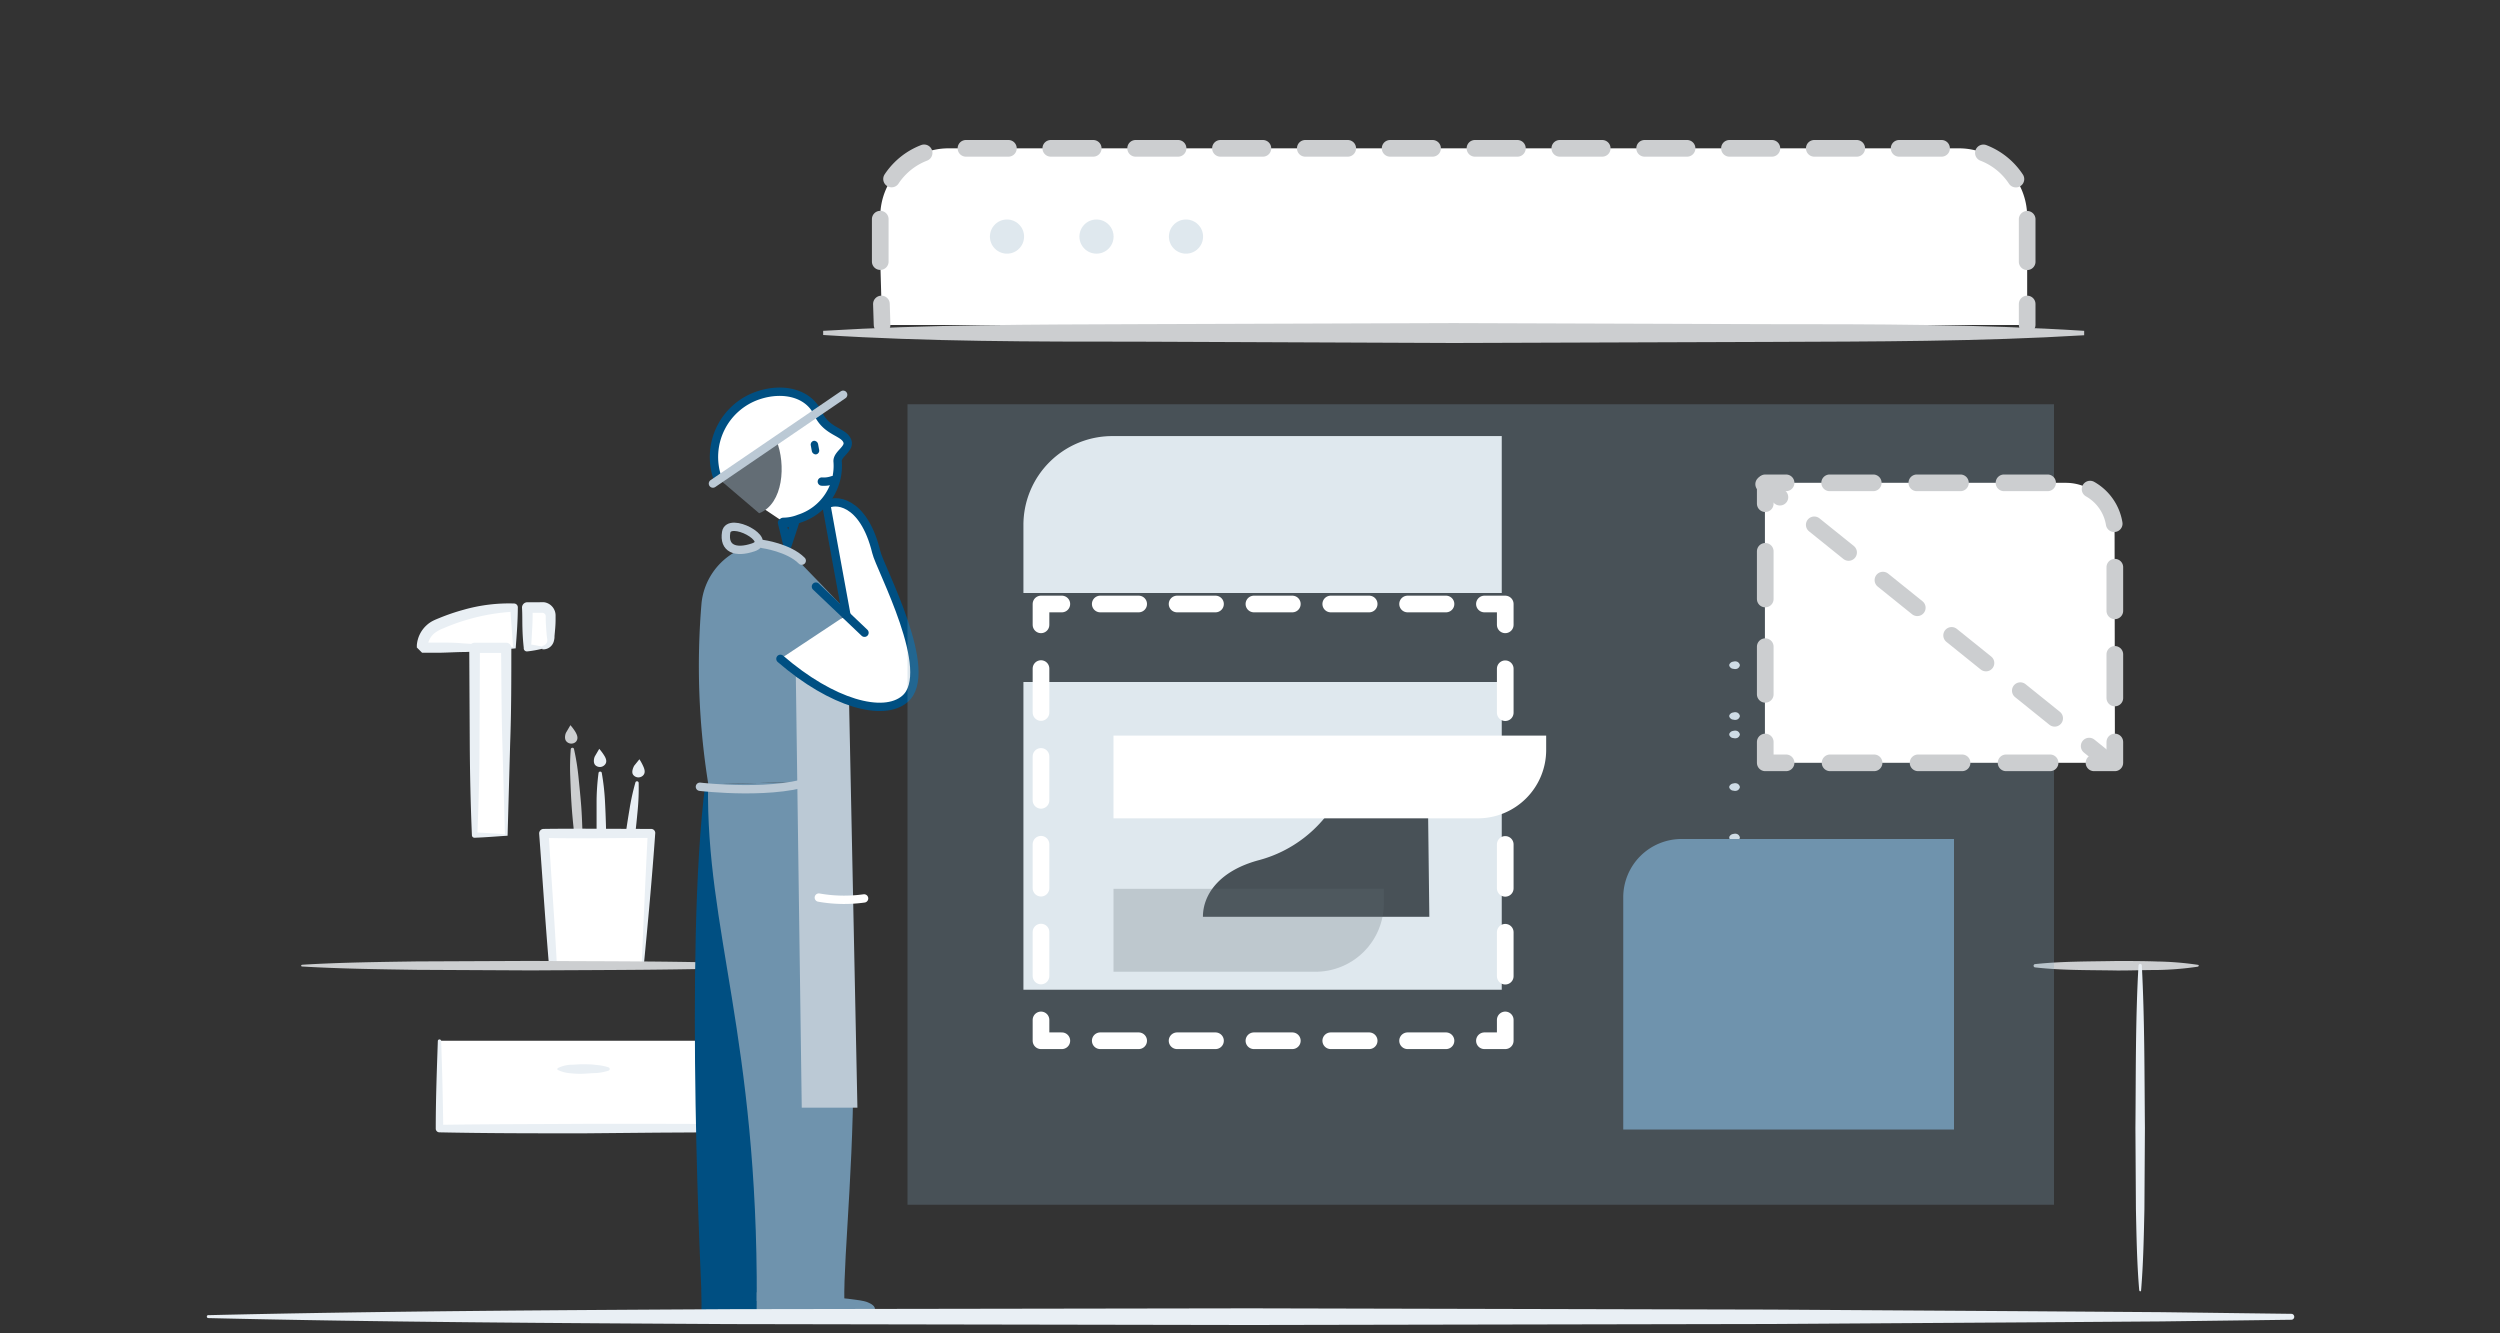 <svg xmlns="http://www.w3.org/2000/svg" width="300" height="160" viewBox="0 0 300 160"><rect x="0" y="0" width="300" height="160" fill="#333333" stroke="none"/><defs><style>.cls-1,.cls-4{fill:#fff;}.cls-2{fill:#CCCED0;}.cls-3{fill:#e9eff4;}.cls-4,.cls-6,.cls-9{stroke:#004f82;}.cls-10,.cls-11,.cls-13,.cls-14,.cls-16,.cls-17,.cls-18,.cls-20,.cls-21,.cls-22,.cls-23,.cls-4,.cls-9{stroke-linecap:round;stroke-linejoin:round;}.cls-19,.cls-5{fill:#636D75;}.cls-12,.cls-6{fill:#004f82;}.cls-6{stroke-miterlimit:10;stroke-width:0.73px;}.cls-7{fill:#6F93AD;}.cls-8{fill:#BBC9D5;}.cls-10,.cls-11,.cls-13,.cls-14,.cls-16,.cls-17,.cls-18,.cls-20,.cls-21,.cls-22,.cls-23,.cls-9{fill:none;}.cls-10{stroke:#BBC9D5;}.cls-11,.cls-16,.cls-17,.cls-18{stroke:#fff;}.cls-13,.cls-14,.cls-20,.cls-21,.cls-22,.cls-23{stroke:#CCCED0;}.cls-13,.cls-14,.cls-16,.cls-17,.cls-18,.cls-20,.cls-21,.cls-22,.cls-23{stroke-width:2px;}.cls-14{stroke-dasharray:5.09 5.09;}.cls-15{fill:#86a6bd;}.cls-15,.cls-19{opacity:0.26;}.cls-17{stroke-dasharray:4.61 4.61;}.cls-18{stroke-dasharray:5.27 5.27;}.cls-20{stroke-dasharray:5.28 5.28;}.cls-21{stroke-dasharray:5.72 5.72;}.cls-22{stroke-dasharray:5.23 5.23;}.cls-23{stroke-dasharray:5.29 5.29;}</style></defs><title>illustration-start</title><path class="cls-1" d="M69.6 102.93l-.92-13"/><path class="cls-2" d="M69.5 102.93a16.71 16.71 0 0 1-.63-3.22c-.12-1.08-.22-2.16-.29-3.25s-.11-2.17-.15-3.26a27.87 27.87 0 0 1 .06-3.27.2.2 0 0 1 .4 0 27.87 27.87 0 0 1 .52 3.23c.11 1.08.22 2.16.31 3.24s.13 2.17.17 3.25a16.71 16.71 0 0 1-.17 3.28.1.1 0 0 1-.2 0z"/><path class="cls-1" d="M72.27 105.78l-.23-13"/><path class="cls-3" d="M72.17 105.79a16.63 16.63 0 0 1-.46-3.24c-.06-1.08-.11-2.17-.12-3.25v-3.25a27.74 27.74 0 0 1 .23-3.26.2.2 0 0 1 .4 0 27.74 27.74 0 0 1 .37 3.21c.06 1.08.1 2.17.13 3.25v3.25a16.63 16.63 0 0 1-.35 3.26.1.1 0 0 1-.2 0z"/><path class="cls-1" d="M74.8 106.86l1.65-12.9"/><path class="cls-3" d="M74.7 106.84a16.63 16.63 0 0 1 0-3.28c.1-1.08.21-2.16.35-3.23s.31-2.14.49-3.21a27.74 27.74 0 0 1 .7-3.19.2.2 0 0 1 .4.05 27.74 27.74 0 0 1-.12 3.26c-.1 1.08-.21 2.16-.34 3.23s-.29 2.15-.47 3.22a16.63 16.63 0 0 1-.81 3.17.1.1 0 0 1-.2 0z"/><path class="cls-1" d="M77.1 115.98h-10.75l-1.1-15.93h12.94l-1.09 15.93z"/><path class="cls-3" d="M77.24 116h-.08c-3.46.16-7.13.34-10.82.38a.45.45 0 0 1-.45-.41c-.45-5.3-.79-10.62-1.19-15.92a.54.54 0 0 1 .5-.58c4.31-.06 8.63 0 12.94 0a.49.49 0 0 1 .49.5c-.39 5.51-.89 10.87-1.39 16.03zm-.24-.1v-.07c.23-5.39.46-10.62.73-15.82l.5.54c-4.31 0-8.63.1-12.94 0l.54-.58c.33 5.31.73 10.62 1 15.94l-.45-.42c3.42.07 6.89.25 10.62.41z"/><path class="cls-2" d="M69.12 89a.79.79 0 0 1-1.12 0c-.32-.29-.18-.91-.06-1.11l.51-.87a6.09 6.09 0 0 1 .6.81c.25.44.36.82.07 1.17z"/><path class="cls-3" d="M72.57 91.78a.79.79 0 0 1-1.11.06c-.32-.29-.18-.91-.06-1.11l.51-.87a6.09 6.09 0 0 1 .6.81c.25.4.36.79.06 1.11zM77.12 93.1a.79.79 0 0 1-1.12-.1c-.28-.34 0-.92.1-1.11l.63-.78a6.09 6.09 0 0 1 .48.89c.19.42.24.82-.09 1.1z"/><path class="cls-1" d="M263.75 115.87h-19.52"/><path class="cls-2" d="M263.75 116a37.5 37.5 0 0 1-4.88.4c-1.63 0-3.25.07-4.88.06-3.25-.06-6.5 0-9.76-.37a.2.2 0 0 1 0-.4c3.25-.34 6.5-.31 9.76-.37 1.63 0 3.25 0 4.88.06a37.5 37.5 0 0 1 4.88.4.1.1 0 0 1 0 .2z"/><path class="cls-1" d="M256.81 154.86v-38.99"/><path class="cls-3" d="M256.71 154.86c-.28-3.25-.33-6.5-.4-9.75l-.06-9.75c.06-6.5 0-13 .37-19.49a.2.2 0 0 1 .4 0c.34 6.5.31 13 .37 19.49l-.06 9.75c-.07 3.25-.13 6.5-.4 9.75a.1.1 0 0 1-.2 0z"/><path class="cls-1" d="M56.95 77.74h3.8v22.47h-3.8zM61.71 77.74h-11.06a3 3 0 0 1 1.74-2.74 22.73 22.73 0 0 1 9.32-2.11zM65.07 77.74h-1.8v-4.81h1.8a1 1 0 0 1 1 1v2.8a1 1 0 0 1-1 1.01z"/><path class="cls-3" d="M60.91 100.29h-.08c-1.22.08-2.53.19-3.88.24a.31.31 0 0 1-.32-.3c-.16-3.74-.24-7.49-.26-11.23l-.06-11.23a.64.64 0 0 1 .64-.64h3.8a.61.61 0 0 1 .61.62c0 3.81 0 7.65-.14 11.44zm-.32-.16v-.13l-.32-11.27c-.1-3.7-.1-7.36-.14-11l.62.62h-3.8l.64-.64-.05 11.29c0 3.74-.1 7.49-.26 11.23l-.28-.34c1.12.05 2.31.11 3.59.23zM61.88 77.81h-.09c-1.84.18-3.85.34-5.91.43-1 0-2.07.07-3.12.09h-2.11c-1.27-1.27-.35-.36-.63-.64v-.26a3.62 3.62 0 0 1 1.18-2.41 3.47 3.47 0 0 1 .75-.52c.28-.14.48-.22.73-.32a24.42 24.42 0 0 1 2.92-1 19.85 19.85 0 0 1 6.1-.76.46.46 0 0 1 .44.47c-.01 1.73-.14 3.38-.26 4.92zm-.32-.16v-.08c-.1-1.64-.25-3.17-.32-4.65l.48.48a24.32 24.32 0 0 0-5.77 1 23.19 23.19 0 0 0-2.75 1 4 4 0 0 0-1.12.63 2.34 2.34 0 0 0-.77 1.54v.17l-.63-.63h1.94c1 0 1.93 0 2.9.09 1.91.12 3.9.27 6.04.45zM65.07 77.85a13.59 13.59 0 0 1-1.8.32.38.38 0 0 1-.42-.34v-.1c-.09-.8-.14-1.6-.16-2.41s0-1.6-.05-2.41a.64.64 0 0 1 .64-.64h1.46a5.18 5.18 0 0 1 .57 0 1.61 1.61 0 0 1 1.36 1.63v.49c0 .65-.07 1.29-.13 1.94 0 .18 0 .28-.06.53a1.32 1.32 0 0 1-.28.59 1.29 1.29 0 0 1-1.1.47zm0-.34a.72.72 0 0 0 .55-.4c.1-.21.05-.37 0-.74-.06-.65-.11-1.29-.13-1.94v-.49a.41.41 0 0 0-.06-.2.4.4 0 0 0-.31-.2h-1.84l.64-.64c0 .8 0 1.6-.05 2.41s-.07 1.6-.16 2.41l-.43-.43a13.59 13.59 0 0 1 1.8.32z"/><path class="cls-2" d="M36.25 115.77c4.59-.28 9.17-.33 13.76-.4l13.76-.06c9.17.06 18.34 0 27.51.37a.2.2 0 0 1 0 .4c-9.17.34-18.34.31-27.51.37l-13.77-.07c-4.59-.07-9.17-.13-13.76-.4a.1.1 0 0 1 0-.2z"/><path class="cls-1" d="M87.28 124.89v10.5h-34.54v-10.5"/><path class="cls-3" d="M87.39 124.89q.28 5.25.35 10.5a.44.44 0 0 1-.43.45c-2.88.06-5.76.06-8.64.08l-8.67.08c-5.76 0-11.52 0-17.27-.12a.44.44 0 0 1-.44-.45c0-3.5.13-7 .25-10.5a.2.2 0 0 1 .4 0c.12 3.5.21 7 .25 10.5l-.45-.45c5.76-.09 11.52-.08 17.27-.12h8.64c2.88 0 5.76 0 8.64.08l-.45.45q.07-5.25.35-10.5a.1.1 0 0 1 .2 0z"/><path class="cls-4" d="M94 62.62a5.29 5.29 0 0 0 1.91-.38 6.65 6.65 0 0 0 4.6-6.91c0-.88 1.48-1.47 1.18-2.37-.39-1.17-2.47-1.09-3.52-3.33-1.17-2.52-4.27-3.16-7.17-2.19a7.8 7.8 0 0 0-4.92 9.87"/><path class="cls-5" d="M93.18 52.87c1.14 2.84.85 7.58-2.08 8.72l-5-4.26z"/><path class="cls-6" d="M85 94.12c-2.56 19.75-.41 62-.41 62h9.66l.85-35.38"/><path class="cls-6" d="M84.56 155.08c2.94.09 11.84.66 13.17 1.14s1.42.66-.19 1h-13z"/><path class="cls-7" d="M100.76 93.7s1.06 15 1.56 30.41c.42 12.91-1.12 26.54-1 32h-10.51c.14-31.55-6.13-44.62-5.84-62"/><path class="cls-7" d="M84.19 72.31a89.32 89.32 0 0 0 .81 21.81l15.93-.43-.24-9.76-3.69-2 4.5-8.72-3-3.13-4.5-4.65a8 8 0 0 0-9.81 6.88z"/><path class="cls-8" d="M95.5 81.19l.71 51.73h6.68l-1-48.6-6.39-3.13z"/><path class="cls-4" d="M93.65 79.06c6.25 5.4 12.36 7 14.92 4.83 3.82-3.19-3-15.78-3.41-17.62-1.56-6.39-5.12-6.39-6-5.68l.85 4.69 1.56 8.53"/><path class="cls-9" d="M97.91 70.39l5.83 5.54"/><path class="cls-7" d="M90.81 155.08c2.94.09 11.84.66 13.17 1.14s1.42 1.23-.19 1.61h-13z"/><path class="cls-9" d="M95.36 62.81l-.86 2.61-.66-2.7 1.52.09z"/><path class="cls-10" d="M98.2 93.41c-4.83 2.13-14.21 1-14.21 1"/><path class="cls-11" d="M103.69 107.81a17.31 17.31 0 0 1-5.43-.1"/><path class="cls-10" d="M90.4 65.68c2.51-.85-2.94-3.75-3.26-1.8s1.11 2.53 3.26 1.8zM91.52 65.28s3.13.43 4.69 2M85.55 58.03l15.63-10.66"/><path class="cls-9" d="M98.62 57.79a3.11 3.11 0 0 0 1.28-.17"/><rect class="cls-12" x="97.35" y="52.88" width=".89" height="1.65" rx=".45" ry=".45" transform="translate(-8.1 18.58) rotate(-10.42)"/><path class="cls-1" d="M208.77 79.82h-1.21"/><path class="cls-3" d="M208.77 79.9a.56.56 0 0 1-.3.34.77.77 0 0 1-.3.05c-.2-.05-.41 0-.61-.3a.29.29 0 0 1 0-.33c.2-.28.41-.25.61-.3a.77.77 0 0 1 .3.05.56.56 0 0 1 .3.34.2.2 0 0 1 0 .15z"/><path class="cls-1" d="M208.77 85.91h-1.21"/><path class="cls-3" d="M208.77 86a.56.56 0 0 1-.3.34.77.77 0 0 1-.3.05c-.2-.05-.41 0-.61-.3a.29.29 0 0 1 0-.33c.2-.28.41-.25.61-.3a.77.77 0 0 1 .3.05.56.56 0 0 1 .3.34.2.2 0 0 1 0 .15z"/><path class="cls-1" d="M208.77 88.12h-1.21"/><path class="cls-3" d="M208.77 88.21a.56.56 0 0 1-.3.34.77.77 0 0 1-.3.05c-.2-.05-.41 0-.61-.3a.29.29 0 0 1 0-.33c.2-.28.41-.25.61-.3a.77.77 0 0 1 .3.05.56.56 0 0 1 .3.34.2.2 0 0 1 0 .15z"/><path class="cls-1" d="M208.77 94.44h-1.21"/><path class="cls-3" d="M208.77 94.52a.56.56 0 0 1-.3.34.77.77 0 0 1-.3.05c-.2-.05-.41 0-.61-.3a.29.29 0 0 1 0-.33c.2-.28.41-.25.61-.3a.77.77 0 0 1 .3.05.56.56 0 0 1 .3.34.2.2 0 0 1 0 .15z"/><path class="cls-1" d="M208.77 100.5h-1.21"/><path class="cls-3" d="M208.77 100.58a.56.56 0 0 1-.3.34.77.77 0 0 1-.3.05c-.2-.05-.41 0-.61-.3a.29.29 0 0 1 0-.33c.2-.28.41-.25.61-.3a.77.77 0 0 1 .3.05.56.56 0 0 1 .3.34.2.2 0 0 1 0 .15z"/><path class="cls-1" d="M208.77 106.21h-1.21"/><path class="cls-3" d="M208.77 106.29a.56.56 0 0 1-.3.34.77.77 0 0 1-.3.05c-.2-.05-.41 0-.61-.3a.29.29 0 0 1 0-.33c.2-.28.41-.25.61-.3a.77.77 0 0 1 .3.05.56.56 0 0 1 .3.34.2.2 0 0 1 0 .15zM66.94 128.17a4 4 0 0 1 1.52-.4c.51 0 1-.07 1.52-.06s1 0 1.52.08a6.35 6.35 0 0 1 1.52.29.21.21 0 0 1 0 .4 6.35 6.35 0 0 1-1.52.29c-.51 0-1 .06-1.52.08s-1 0-1.52-.06a4 4 0 0 1-1.52-.4.11.11 0 0 1 0-.2z"/><path class="cls-1" d="M105.85 39l-.22-7.79v-5.21a8.2 8.2 0 0 1 8.2-8.2h121.23a8.2 8.2 0 0 1 8.2 8.2v13"/><path class="cls-13" d="M105.85 38.98l-.08-2.5"/><path class="cls-14" d="M105.63 31.39v-5.39a8.2 8.2 0 0 1 8.2-8.2h121.23a8.2 8.2 0 0 1 8.2 8.2v7.93"/><path class="cls-13" d="M243.26 36.48v2.5"/><path class="cls-2" d="M250.1 40.23c-12.61.76-25.22.75-37.83.8l-37.83.13-37.83-.16c-12.61 0-25.22 0-37.83-.8v-.5c12.61-.76 25.22-.75 37.83-.8l37.83-.13 37.83.13c12.61 0 25.22 0 37.83.8z"/><path class="cls-1" d="M122.81 81.84h57.4v36.93h-57.4zM180.21 71.16h-57.4v-8.16a10.67 10.67 0 0 1 10.67-10.67h46.73zM171.28 90.12c-7 0-9.38 3.22-10.85 5.88a15.33 15.33 0 0 1-9.29 7.2c-4.8 1.26-6.79 4.13-6.79 6.82h27.17z"/><path class="cls-15" d="M108.9 144.57v-96.06h137.58v96.06h-137.58z"/><path class="cls-16" d="M180.63 122.39v2.5h-2.5"/><path class="cls-17" d="M173.52 124.89h-43.8"/><path class="cls-16" d="M127.42 124.89h-2.5v-2.5"/><path class="cls-18" d="M124.92 117.12v-39.5"/><path class="cls-16" d="M124.92 74.98v-2.5h2.5"/><path class="cls-17" d="M132.03 72.48h43.8"/><path class="cls-16" d="M178.13 72.48h2.5v2.5"/><path class="cls-18" d="M180.63 80.25v39.5"/><path class="cls-1" d="M133.62 88.27h51.92v1.73a8.2 8.2 0 0 1-8.2 8.2h-43.72v-9.93z"/><path class="cls-19" d="M133.62 106.66h32.44v1.75a8.2 8.2 0 0 1-8.2 8.2h-24.24v-9.95z"/><path class="cls-7" d="M201.77 100.68h32.71v34.86h-39.69v-27.89a7 7 0 0 1 6.98-6.97z"/><path class="cls-1" d="M253.79 91.54h-42v-33.6h36.12a5.84 5.84 0 0 1 5.84 5.84z"/><path class="cls-13" d="M253.78 89.04v2.5h-2.5"/><path class="cls-20" d="M246.01 91.54h-29.04"/><path class="cls-13" d="M214.33 91.54h-2.5v-2.5"/><path class="cls-21" d="M211.83 83.32v-20.02"/><path class="cls-13" d="M211.83 60.44v-2.5h2.5"/><path class="cls-22" d="M219.56 57.94h28.38a5.84 5.84 0 0 1 5.84 5.84v22.65"/><path class="cls-1" d="M211.64 58.1l41.01 33"/><path class="cls-13" d="M211.64 58.1l1.95 1.56"/><path class="cls-23" d="M217.71 62.98l30.93 24.89"/><path class="cls-13" d="M250.7 89.53l1.95 1.57"/><circle class="cls-15" cx="120.84" cy="28.39" r="2.05"/><circle class="cls-15" cx="131.58" cy="28.39" r="2.05"/><circle class="cls-15" cx="142.32" cy="28.39" r="2.05"/><path class="cls-3" d="M25 157.82c20.83-.49 41.67-.6 62.5-.72l62.5-.1 62.5.15 31.25.2 15.63.11 15.63.2a.36.36 0 0 1 0 .71l-15.62.2-15.62.11-31.25.2-62.52.12-62.5-.11c-20.83-.12-41.67-.23-62.5-.72a.18.18 0 0 1 0-.36z"/></svg>